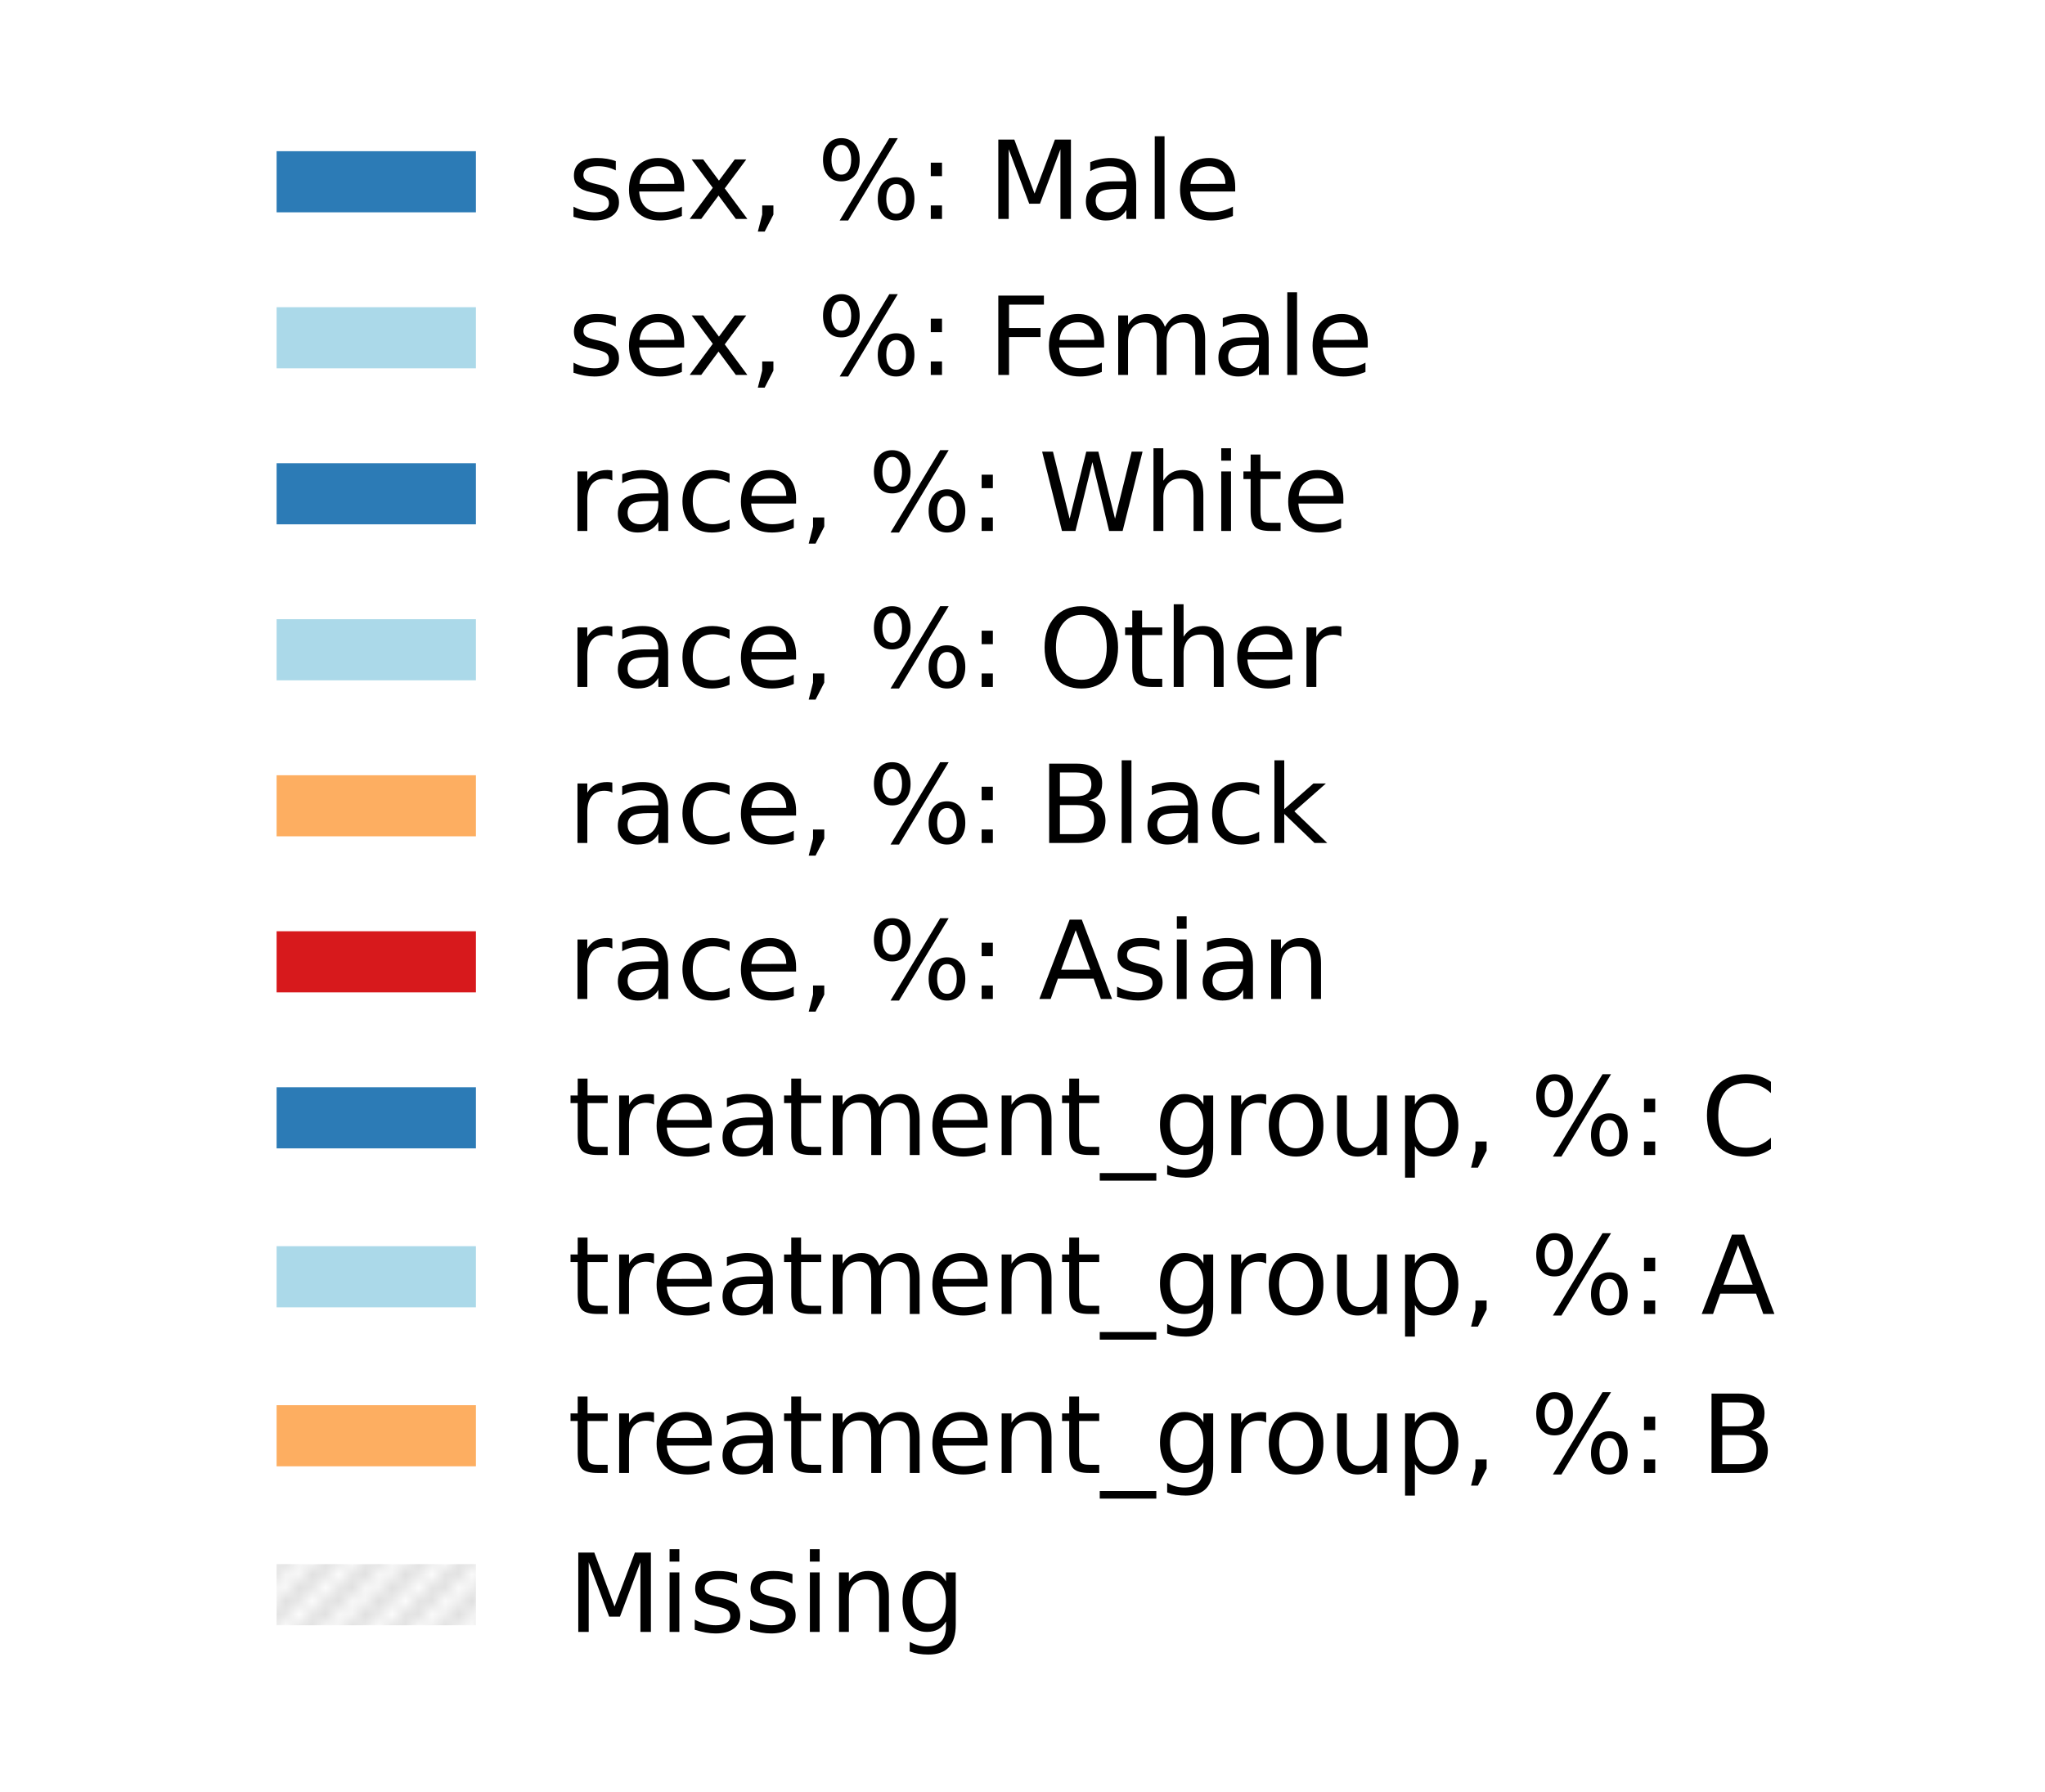 <?xml version="1.0" encoding="utf-8" standalone="no"?>
<!DOCTYPE svg PUBLIC "-//W3C//DTD SVG 1.1//EN"
  "http://www.w3.org/Graphics/SVG/1.1/DTD/svg11.dtd">
<svg xmlns:xlink="http://www.w3.org/1999/xlink" width="153.9pt" height="134.893pt" viewBox="0 0 153.9 134.893" xmlns="http://www.w3.org/2000/svg" version="1.1">
 <defs>
  <style type="text/css">*{stroke-linejoin: round; stroke-linecap: butt}</style>
 </defs>
 <g id="figure_1">
  <g id="patch_1">
   <path d="M 0 134.893 
L 153.9 134.893 
L 153.9 0 
L 0 0 
z
" style="fill: #ffffff"/>
  </g>
  <g id="axes_1">
   <g id="legend_1">
    <g id="patch_2">
     <path d="M 20.316 16.479 
L 36.316 16.479 
L 36.316 10.879 
L 20.316 10.879 
z
" style="fill: #2c7bb6; stroke: #ffffff; stroke-linejoin: miter"/>
    </g>
    <g id="text_1">
     <!-- sex, %: Male -->
     <g transform="translate(42.716 16.479) scale(0.08 -0.08)">
      <defs>
       <path id="DejaVuSans-73" d="M 2834 3397 
L 2834 2853 
Q 2591 2978 2328 3040 
Q 2066 3103 1784 3103 
Q 1356 3103 1142 2972 
Q 928 2841 928 2578 
Q 928 2378 1081 2264 
Q 1234 2150 1697 2047 
L 1894 2003 
Q 2506 1872 2764 1633 
Q 3022 1394 3022 966 
Q 3022 478 2636 193 
Q 2250 -91 1575 -91 
Q 1294 -91 989 -36 
Q 684 19 347 128 
L 347 722 
Q 666 556 975 473 
Q 1284 391 1588 391 
Q 1994 391 2212 530 
Q 2431 669 2431 922 
Q 2431 1156 2273 1281 
Q 2116 1406 1581 1522 
L 1381 1569 
Q 847 1681 609 1914 
Q 372 2147 372 2553 
Q 372 3047 722 3315 
Q 1072 3584 1716 3584 
Q 2034 3584 2315 3537 
Q 2597 3491 2834 3397 
z
" transform="scale(0.016)"/>
       <path id="DejaVuSans-65" d="M 3597 1894 
L 3597 1613 
L 953 1613 
Q 991 1019 1311 708 
Q 1631 397 2203 397 
Q 2534 397 2845 478 
Q 3156 559 3463 722 
L 3463 178 
Q 3153 47 2828 -22 
Q 2503 -91 2169 -91 
Q 1331 -91 842 396 
Q 353 884 353 1716 
Q 353 2575 817 3079 
Q 1281 3584 2069 3584 
Q 2775 3584 3186 3129 
Q 3597 2675 3597 1894 
z
M 3022 2063 
Q 3016 2534 2758 2815 
Q 2500 3097 2075 3097 
Q 1594 3097 1305 2825 
Q 1016 2553 972 2059 
L 3022 2063 
z
" transform="scale(0.016)"/>
       <path id="DejaVuSans-78" d="M 3513 3500 
L 2247 1797 
L 3578 0 
L 2900 0 
L 1881 1375 
L 863 0 
L 184 0 
L 1544 1831 
L 300 3500 
L 978 3500 
L 1906 2253 
L 2834 3500 
L 3513 3500 
z
" transform="scale(0.016)"/>
       <path id="DejaVuSans-2c" d="M 750 794 
L 1409 794 
L 1409 256 
L 897 -744 
L 494 -744 
L 750 256 
L 750 794 
z
" transform="scale(0.016)"/>
       <path id="DejaVuSans-20" transform="scale(0.016)"/>
       <path id="DejaVuSans-25" d="M 4653 2053 
Q 4381 2053 4226 1822 
Q 4072 1591 4072 1178 
Q 4072 772 4226 539 
Q 4381 306 4653 306 
Q 4919 306 5073 539 
Q 5228 772 5228 1178 
Q 5228 1588 5073 1820 
Q 4919 2053 4653 2053 
z
M 4653 2450 
Q 5147 2450 5437 2106 
Q 5728 1763 5728 1178 
Q 5728 594 5436 251 
Q 5144 -91 4653 -91 
Q 4153 -91 3862 251 
Q 3572 594 3572 1178 
Q 3572 1766 3864 2108 
Q 4156 2450 4653 2450 
z
M 1428 4353 
Q 1159 4353 1004 4120 
Q 850 3888 850 3481 
Q 850 3069 1003 2837 
Q 1156 2606 1428 2606 
Q 1700 2606 1854 2837 
Q 2009 3069 2009 3481 
Q 2009 3884 1853 4118 
Q 1697 4353 1428 4353 
z
M 4250 4750 
L 4750 4750 
L 1831 -91 
L 1331 -91 
L 4250 4750 
z
M 1428 4750 
Q 1922 4750 2215 4408 
Q 2509 4066 2509 3481 
Q 2509 2891 2217 2550 
Q 1925 2209 1428 2209 
Q 931 2209 642 2551 
Q 353 2894 353 3481 
Q 353 4063 643 4406 
Q 934 4750 1428 4750 
z
" transform="scale(0.016)"/>
       <path id="DejaVuSans-3a" d="M 750 794 
L 1409 794 
L 1409 0 
L 750 0 
L 750 794 
z
M 750 3309 
L 1409 3309 
L 1409 2516 
L 750 2516 
L 750 3309 
z
" transform="scale(0.016)"/>
       <path id="DejaVuSans-4d" d="M 628 4666 
L 1569 4666 
L 2759 1491 
L 3956 4666 
L 4897 4666 
L 4897 0 
L 4281 0 
L 4281 4097 
L 3078 897 
L 2444 897 
L 1241 4097 
L 1241 0 
L 628 0 
L 628 4666 
z
" transform="scale(0.016)"/>
       <path id="DejaVuSans-61" d="M 2194 1759 
Q 1497 1759 1228 1600 
Q 959 1441 959 1056 
Q 959 750 1161 570 
Q 1363 391 1709 391 
Q 2188 391 2477 730 
Q 2766 1069 2766 1631 
L 2766 1759 
L 2194 1759 
z
M 3341 1997 
L 3341 0 
L 2766 0 
L 2766 531 
Q 2569 213 2275 61 
Q 1981 -91 1556 -91 
Q 1019 -91 701 211 
Q 384 513 384 1019 
Q 384 1609 779 1909 
Q 1175 2209 1959 2209 
L 2766 2209 
L 2766 2266 
Q 2766 2663 2505 2880 
Q 2244 3097 1772 3097 
Q 1472 3097 1187 3025 
Q 903 2953 641 2809 
L 641 3341 
Q 956 3463 1253 3523 
Q 1550 3584 1831 3584 
Q 2591 3584 2966 3190 
Q 3341 2797 3341 1997 
z
" transform="scale(0.016)"/>
       <path id="DejaVuSans-6c" d="M 603 4863 
L 1178 4863 
L 1178 0 
L 603 0 
L 603 4863 
z
" transform="scale(0.016)"/>
      </defs>
      <use xlink:href="#DejaVuSans-73"/>
      <use xlink:href="#DejaVuSans-65" transform="translate(52.1 0)"/>
      <use xlink:href="#DejaVuSans-78" transform="translate(111.873 0)"/>
      <use xlink:href="#DejaVuSans-2c" transform="translate(171.053 0)"/>
      <use xlink:href="#DejaVuSans-20" transform="translate(202.84 0)"/>
      <use xlink:href="#DejaVuSans-25" transform="translate(234.627 0)"/>
      <use xlink:href="#DejaVuSans-3a" transform="translate(329.646 0)"/>
      <use xlink:href="#DejaVuSans-20" transform="translate(363.338 0)"/>
      <use xlink:href="#DejaVuSans-4d" transform="translate(395.125 0)"/>
      <use xlink:href="#DejaVuSans-61" transform="translate(481.404 0)"/>
      <use xlink:href="#DejaVuSans-6c" transform="translate(542.684 0)"/>
      <use xlink:href="#DejaVuSans-65" transform="translate(570.467 0)"/>
     </g>
    </g>
    <g id="patch_3">
     <path d="M 20.316 28.221 
L 36.316 28.221 
L 36.316 22.621 
L 20.316 22.621 
z
" style="fill: #abd9e9; stroke: #ffffff; stroke-linejoin: miter"/>
    </g>
    <g id="text_2">
     <!-- sex, %: Female -->
     <g transform="translate(42.716 28.221) scale(0.08 -0.08)">
      <defs>
       <path id="DejaVuSans-46" d="M 628 4666 
L 3309 4666 
L 3309 4134 
L 1259 4134 
L 1259 2759 
L 3109 2759 
L 3109 2228 
L 1259 2228 
L 1259 0 
L 628 0 
L 628 4666 
z
" transform="scale(0.016)"/>
       <path id="DejaVuSans-6d" d="M 3328 2828 
Q 3544 3216 3844 3400 
Q 4144 3584 4550 3584 
Q 5097 3584 5394 3201 
Q 5691 2819 5691 2113 
L 5691 0 
L 5113 0 
L 5113 2094 
Q 5113 2597 4934 2840 
Q 4756 3084 4391 3084 
Q 3944 3084 3684 2787 
Q 3425 2491 3425 1978 
L 3425 0 
L 2847 0 
L 2847 2094 
Q 2847 2600 2669 2842 
Q 2491 3084 2119 3084 
Q 1678 3084 1418 2786 
Q 1159 2488 1159 1978 
L 1159 0 
L 581 0 
L 581 3500 
L 1159 3500 
L 1159 2956 
Q 1356 3278 1631 3431 
Q 1906 3584 2284 3584 
Q 2666 3584 2933 3390 
Q 3200 3197 3328 2828 
z
" transform="scale(0.016)"/>
      </defs>
      <use xlink:href="#DejaVuSans-73"/>
      <use xlink:href="#DejaVuSans-65" transform="translate(52.1 0)"/>
      <use xlink:href="#DejaVuSans-78" transform="translate(111.873 0)"/>
      <use xlink:href="#DejaVuSans-2c" transform="translate(171.053 0)"/>
      <use xlink:href="#DejaVuSans-20" transform="translate(202.84 0)"/>
      <use xlink:href="#DejaVuSans-25" transform="translate(234.627 0)"/>
      <use xlink:href="#DejaVuSans-3a" transform="translate(329.646 0)"/>
      <use xlink:href="#DejaVuSans-20" transform="translate(363.338 0)"/>
      <use xlink:href="#DejaVuSans-46" transform="translate(395.125 0)"/>
      <use xlink:href="#DejaVuSans-65" transform="translate(447.145 0)"/>
      <use xlink:href="#DejaVuSans-6d" transform="translate(508.668 0)"/>
      <use xlink:href="#DejaVuSans-61" transform="translate(606.08 0)"/>
      <use xlink:href="#DejaVuSans-6c" transform="translate(667.359 0)"/>
      <use xlink:href="#DejaVuSans-65" transform="translate(695.143 0)"/>
     </g>
    </g>
    <g id="patch_4">
     <path d="M 20.316 39.964 
L 36.316 39.964 
L 36.316 34.364 
L 20.316 34.364 
z
" style="fill: #2c7bb6; stroke: #ffffff; stroke-linejoin: miter"/>
    </g>
    <g id="text_3">
     <!-- race, %: White -->
     <g transform="translate(42.716 39.964) scale(0.08 -0.08)">
      <defs>
       <path id="DejaVuSans-72" d="M 2631 2963 
Q 2534 3019 2420 3045 
Q 2306 3072 2169 3072 
Q 1681 3072 1420 2755 
Q 1159 2438 1159 1844 
L 1159 0 
L 581 0 
L 581 3500 
L 1159 3500 
L 1159 2956 
Q 1341 3275 1631 3429 
Q 1922 3584 2338 3584 
Q 2397 3584 2469 3576 
Q 2541 3569 2628 3553 
L 2631 2963 
z
" transform="scale(0.016)"/>
       <path id="DejaVuSans-63" d="M 3122 3366 
L 3122 2828 
Q 2878 2963 2633 3030 
Q 2388 3097 2138 3097 
Q 1578 3097 1268 2742 
Q 959 2388 959 1747 
Q 959 1106 1268 751 
Q 1578 397 2138 397 
Q 2388 397 2633 464 
Q 2878 531 3122 666 
L 3122 134 
Q 2881 22 2623 -34 
Q 2366 -91 2075 -91 
Q 1284 -91 818 406 
Q 353 903 353 1747 
Q 353 2603 823 3093 
Q 1294 3584 2113 3584 
Q 2378 3584 2631 3529 
Q 2884 3475 3122 3366 
z
" transform="scale(0.016)"/>
       <path id="DejaVuSans-57" d="M 213 4666 
L 850 4666 
L 1831 722 
L 2809 4666 
L 3519 4666 
L 4500 722 
L 5478 4666 
L 6119 4666 
L 4947 0 
L 4153 0 
L 3169 4050 
L 2175 0 
L 1381 0 
L 213 4666 
z
" transform="scale(0.016)"/>
       <path id="DejaVuSans-68" d="M 3513 2113 
L 3513 0 
L 2938 0 
L 2938 2094 
Q 2938 2591 2744 2837 
Q 2550 3084 2163 3084 
Q 1697 3084 1428 2787 
Q 1159 2491 1159 1978 
L 1159 0 
L 581 0 
L 581 4863 
L 1159 4863 
L 1159 2956 
Q 1366 3272 1645 3428 
Q 1925 3584 2291 3584 
Q 2894 3584 3203 3211 
Q 3513 2838 3513 2113 
z
" transform="scale(0.016)"/>
       <path id="DejaVuSans-69" d="M 603 3500 
L 1178 3500 
L 1178 0 
L 603 0 
L 603 3500 
z
M 603 4863 
L 1178 4863 
L 1178 4134 
L 603 4134 
L 603 4863 
z
" transform="scale(0.016)"/>
       <path id="DejaVuSans-74" d="M 1172 4494 
L 1172 3500 
L 2356 3500 
L 2356 3053 
L 1172 3053 
L 1172 1153 
Q 1172 725 1289 603 
Q 1406 481 1766 481 
L 2356 481 
L 2356 0 
L 1766 0 
Q 1100 0 847 248 
Q 594 497 594 1153 
L 594 3053 
L 172 3053 
L 172 3500 
L 594 3500 
L 594 4494 
L 1172 4494 
z
" transform="scale(0.016)"/>
      </defs>
      <use xlink:href="#DejaVuSans-72"/>
      <use xlink:href="#DejaVuSans-61" transform="translate(41.113 0)"/>
      <use xlink:href="#DejaVuSans-63" transform="translate(102.393 0)"/>
      <use xlink:href="#DejaVuSans-65" transform="translate(157.373 0)"/>
      <use xlink:href="#DejaVuSans-2c" transform="translate(218.896 0)"/>
      <use xlink:href="#DejaVuSans-20" transform="translate(250.684 0)"/>
      <use xlink:href="#DejaVuSans-25" transform="translate(282.471 0)"/>
      <use xlink:href="#DejaVuSans-3a" transform="translate(377.49 0)"/>
      <use xlink:href="#DejaVuSans-20" transform="translate(411.182 0)"/>
      <use xlink:href="#DejaVuSans-57" transform="translate(442.969 0)"/>
      <use xlink:href="#DejaVuSans-68" transform="translate(541.846 0)"/>
      <use xlink:href="#DejaVuSans-69" transform="translate(605.225 0)"/>
      <use xlink:href="#DejaVuSans-74" transform="translate(633.008 0)"/>
      <use xlink:href="#DejaVuSans-65" transform="translate(672.217 0)"/>
     </g>
    </g>
    <g id="patch_5">
     <path d="M 20.316 51.706 
L 36.316 51.706 
L 36.316 46.106 
L 20.316 46.106 
z
" style="fill: #abd9e9; stroke: #ffffff; stroke-linejoin: miter"/>
    </g>
    <g id="text_4">
     <!-- race, %: Other -->
     <g transform="translate(42.716 51.706) scale(0.08 -0.08)">
      <defs>
       <path id="DejaVuSans-4f" d="M 2522 4238 
Q 1834 4238 1429 3725 
Q 1025 3213 1025 2328 
Q 1025 1447 1429 934 
Q 1834 422 2522 422 
Q 3209 422 3611 934 
Q 4013 1447 4013 2328 
Q 4013 3213 3611 3725 
Q 3209 4238 2522 4238 
z
M 2522 4750 
Q 3503 4750 4090 4092 
Q 4678 3434 4678 2328 
Q 4678 1225 4090 567 
Q 3503 -91 2522 -91 
Q 1538 -91 948 565 
Q 359 1222 359 2328 
Q 359 3434 948 4092 
Q 1538 4750 2522 4750 
z
" transform="scale(0.016)"/>
      </defs>
      <use xlink:href="#DejaVuSans-72"/>
      <use xlink:href="#DejaVuSans-61" transform="translate(41.113 0)"/>
      <use xlink:href="#DejaVuSans-63" transform="translate(102.393 0)"/>
      <use xlink:href="#DejaVuSans-65" transform="translate(157.373 0)"/>
      <use xlink:href="#DejaVuSans-2c" transform="translate(218.896 0)"/>
      <use xlink:href="#DejaVuSans-20" transform="translate(250.684 0)"/>
      <use xlink:href="#DejaVuSans-25" transform="translate(282.471 0)"/>
      <use xlink:href="#DejaVuSans-3a" transform="translate(377.49 0)"/>
      <use xlink:href="#DejaVuSans-20" transform="translate(411.182 0)"/>
      <use xlink:href="#DejaVuSans-4f" transform="translate(442.969 0)"/>
      <use xlink:href="#DejaVuSans-74" transform="translate(521.68 0)"/>
      <use xlink:href="#DejaVuSans-68" transform="translate(560.889 0)"/>
      <use xlink:href="#DejaVuSans-65" transform="translate(624.268 0)"/>
      <use xlink:href="#DejaVuSans-72" transform="translate(685.791 0)"/>
     </g>
    </g>
    <g id="patch_6">
     <path d="M 20.316 63.449 
L 36.316 63.449 
L 36.316 57.849 
L 20.316 57.849 
z
" style="fill: #fdae61; stroke: #ffffff; stroke-linejoin: miter"/>
    </g>
    <g id="text_5">
     <!-- race, %: Black -->
     <g transform="translate(42.716 63.449) scale(0.08 -0.08)">
      <defs>
       <path id="DejaVuSans-42" d="M 1259 2228 
L 1259 519 
L 2272 519 
Q 2781 519 3026 730 
Q 3272 941 3272 1375 
Q 3272 1813 3026 2020 
Q 2781 2228 2272 2228 
L 1259 2228 
z
M 1259 4147 
L 1259 2741 
L 2194 2741 
Q 2656 2741 2882 2914 
Q 3109 3088 3109 3444 
Q 3109 3797 2882 3972 
Q 2656 4147 2194 4147 
L 1259 4147 
z
M 628 4666 
L 2241 4666 
Q 2963 4666 3353 4366 
Q 3744 4066 3744 3513 
Q 3744 3084 3544 2831 
Q 3344 2578 2956 2516 
Q 3422 2416 3680 2098 
Q 3938 1781 3938 1306 
Q 3938 681 3513 340 
Q 3088 0 2303 0 
L 628 0 
L 628 4666 
z
" transform="scale(0.016)"/>
       <path id="DejaVuSans-6b" d="M 581 4863 
L 1159 4863 
L 1159 1991 
L 2875 3500 
L 3609 3500 
L 1753 1863 
L 3688 0 
L 2938 0 
L 1159 1709 
L 1159 0 
L 581 0 
L 581 4863 
z
" transform="scale(0.016)"/>
      </defs>
      <use xlink:href="#DejaVuSans-72"/>
      <use xlink:href="#DejaVuSans-61" transform="translate(41.113 0)"/>
      <use xlink:href="#DejaVuSans-63" transform="translate(102.393 0)"/>
      <use xlink:href="#DejaVuSans-65" transform="translate(157.373 0)"/>
      <use xlink:href="#DejaVuSans-2c" transform="translate(218.896 0)"/>
      <use xlink:href="#DejaVuSans-20" transform="translate(250.684 0)"/>
      <use xlink:href="#DejaVuSans-25" transform="translate(282.471 0)"/>
      <use xlink:href="#DejaVuSans-3a" transform="translate(377.49 0)"/>
      <use xlink:href="#DejaVuSans-20" transform="translate(411.182 0)"/>
      <use xlink:href="#DejaVuSans-42" transform="translate(442.969 0)"/>
      <use xlink:href="#DejaVuSans-6c" transform="translate(511.572 0)"/>
      <use xlink:href="#DejaVuSans-61" transform="translate(539.355 0)"/>
      <use xlink:href="#DejaVuSans-63" transform="translate(600.635 0)"/>
      <use xlink:href="#DejaVuSans-6b" transform="translate(655.615 0)"/>
     </g>
    </g>
    <g id="patch_7">
     <path d="M 20.316 75.191 
L 36.316 75.191 
L 36.316 69.591 
L 20.316 69.591 
z
" style="fill: #d7191c; stroke: #ffffff; stroke-linejoin: miter"/>
    </g>
    <g id="text_6">
     <!-- race, %: Asian -->
     <g transform="translate(42.716 75.191) scale(0.08 -0.08)">
      <defs>
       <path id="DejaVuSans-41" d="M 2188 4044 
L 1331 1722 
L 3047 1722 
L 2188 4044 
z
M 1831 4666 
L 2547 4666 
L 4325 0 
L 3669 0 
L 3244 1197 
L 1141 1197 
L 716 0 
L 50 0 
L 1831 4666 
z
" transform="scale(0.016)"/>
       <path id="DejaVuSans-6e" d="M 3513 2113 
L 3513 0 
L 2938 0 
L 2938 2094 
Q 2938 2591 2744 2837 
Q 2550 3084 2163 3084 
Q 1697 3084 1428 2787 
Q 1159 2491 1159 1978 
L 1159 0 
L 581 0 
L 581 3500 
L 1159 3500 
L 1159 2956 
Q 1366 3272 1645 3428 
Q 1925 3584 2291 3584 
Q 2894 3584 3203 3211 
Q 3513 2838 3513 2113 
z
" transform="scale(0.016)"/>
      </defs>
      <use xlink:href="#DejaVuSans-72"/>
      <use xlink:href="#DejaVuSans-61" transform="translate(41.113 0)"/>
      <use xlink:href="#DejaVuSans-63" transform="translate(102.393 0)"/>
      <use xlink:href="#DejaVuSans-65" transform="translate(157.373 0)"/>
      <use xlink:href="#DejaVuSans-2c" transform="translate(218.896 0)"/>
      <use xlink:href="#DejaVuSans-20" transform="translate(250.684 0)"/>
      <use xlink:href="#DejaVuSans-25" transform="translate(282.471 0)"/>
      <use xlink:href="#DejaVuSans-3a" transform="translate(377.49 0)"/>
      <use xlink:href="#DejaVuSans-20" transform="translate(411.182 0)"/>
      <use xlink:href="#DejaVuSans-41" transform="translate(442.969 0)"/>
      <use xlink:href="#DejaVuSans-73" transform="translate(511.377 0)"/>
      <use xlink:href="#DejaVuSans-69" transform="translate(563.477 0)"/>
      <use xlink:href="#DejaVuSans-61" transform="translate(591.26 0)"/>
      <use xlink:href="#DejaVuSans-6e" transform="translate(652.539 0)"/>
     </g>
    </g>
    <g id="patch_8">
     <path d="M 20.316 86.934 
L 36.316 86.934 
L 36.316 81.334 
L 20.316 81.334 
z
" style="fill: #2c7bb6; stroke: #ffffff; stroke-linejoin: miter"/>
    </g>
    <g id="text_7">
     <!-- treatment_group, %: C -->
     <g transform="translate(42.716 86.934) scale(0.08 -0.08)">
      <defs>
       <path id="DejaVuSans-5f" d="M 3263 -1063 
L 3263 -1509 
L -63 -1509 
L -63 -1063 
L 3263 -1063 
z
" transform="scale(0.016)"/>
       <path id="DejaVuSans-67" d="M 2906 1791 
Q 2906 2416 2648 2759 
Q 2391 3103 1925 3103 
Q 1463 3103 1205 2759 
Q 947 2416 947 1791 
Q 947 1169 1205 825 
Q 1463 481 1925 481 
Q 2391 481 2648 825 
Q 2906 1169 2906 1791 
z
M 3481 434 
Q 3481 -459 3084 -895 
Q 2688 -1331 1869 -1331 
Q 1566 -1331 1297 -1286 
Q 1028 -1241 775 -1147 
L 775 -588 
Q 1028 -725 1275 -790 
Q 1522 -856 1778 -856 
Q 2344 -856 2625 -561 
Q 2906 -266 2906 331 
L 2906 616 
Q 2728 306 2450 153 
Q 2172 0 1784 0 
Q 1141 0 747 490 
Q 353 981 353 1791 
Q 353 2603 747 3093 
Q 1141 3584 1784 3584 
Q 2172 3584 2450 3431 
Q 2728 3278 2906 2969 
L 2906 3500 
L 3481 3500 
L 3481 434 
z
" transform="scale(0.016)"/>
       <path id="DejaVuSans-6f" d="M 1959 3097 
Q 1497 3097 1228 2736 
Q 959 2375 959 1747 
Q 959 1119 1226 758 
Q 1494 397 1959 397 
Q 2419 397 2687 759 
Q 2956 1122 2956 1747 
Q 2956 2369 2687 2733 
Q 2419 3097 1959 3097 
z
M 1959 3584 
Q 2709 3584 3137 3096 
Q 3566 2609 3566 1747 
Q 3566 888 3137 398 
Q 2709 -91 1959 -91 
Q 1206 -91 779 398 
Q 353 888 353 1747 
Q 353 2609 779 3096 
Q 1206 3584 1959 3584 
z
" transform="scale(0.016)"/>
       <path id="DejaVuSans-75" d="M 544 1381 
L 544 3500 
L 1119 3500 
L 1119 1403 
Q 1119 906 1312 657 
Q 1506 409 1894 409 
Q 2359 409 2629 706 
Q 2900 1003 2900 1516 
L 2900 3500 
L 3475 3500 
L 3475 0 
L 2900 0 
L 2900 538 
Q 2691 219 2414 64 
Q 2138 -91 1772 -91 
Q 1169 -91 856 284 
Q 544 659 544 1381 
z
M 1991 3584 
L 1991 3584 
z
" transform="scale(0.016)"/>
       <path id="DejaVuSans-70" d="M 1159 525 
L 1159 -1331 
L 581 -1331 
L 581 3500 
L 1159 3500 
L 1159 2969 
Q 1341 3281 1617 3432 
Q 1894 3584 2278 3584 
Q 2916 3584 3314 3078 
Q 3713 2572 3713 1747 
Q 3713 922 3314 415 
Q 2916 -91 2278 -91 
Q 1894 -91 1617 61 
Q 1341 213 1159 525 
z
M 3116 1747 
Q 3116 2381 2855 2742 
Q 2594 3103 2138 3103 
Q 1681 3103 1420 2742 
Q 1159 2381 1159 1747 
Q 1159 1113 1420 752 
Q 1681 391 2138 391 
Q 2594 391 2855 752 
Q 3116 1113 3116 1747 
z
" transform="scale(0.016)"/>
       <path id="DejaVuSans-43" d="M 4122 4306 
L 4122 3641 
Q 3803 3938 3442 4084 
Q 3081 4231 2675 4231 
Q 1875 4231 1450 3742 
Q 1025 3253 1025 2328 
Q 1025 1406 1450 917 
Q 1875 428 2675 428 
Q 3081 428 3442 575 
Q 3803 722 4122 1019 
L 4122 359 
Q 3791 134 3420 21 
Q 3050 -91 2638 -91 
Q 1578 -91 968 557 
Q 359 1206 359 2328 
Q 359 3453 968 4101 
Q 1578 4750 2638 4750 
Q 3056 4750 3426 4639 
Q 3797 4528 4122 4306 
z
" transform="scale(0.016)"/>
      </defs>
      <use xlink:href="#DejaVuSans-74"/>
      <use xlink:href="#DejaVuSans-72" transform="translate(39.209 0)"/>
      <use xlink:href="#DejaVuSans-65" transform="translate(78.072 0)"/>
      <use xlink:href="#DejaVuSans-61" transform="translate(139.596 0)"/>
      <use xlink:href="#DejaVuSans-74" transform="translate(200.875 0)"/>
      <use xlink:href="#DejaVuSans-6d" transform="translate(240.084 0)"/>
      <use xlink:href="#DejaVuSans-65" transform="translate(337.496 0)"/>
      <use xlink:href="#DejaVuSans-6e" transform="translate(399.02 0)"/>
      <use xlink:href="#DejaVuSans-74" transform="translate(462.398 0)"/>
      <use xlink:href="#DejaVuSans-5f" transform="translate(501.607 0)"/>
      <use xlink:href="#DejaVuSans-67" transform="translate(551.607 0)"/>
      <use xlink:href="#DejaVuSans-72" transform="translate(615.084 0)"/>
      <use xlink:href="#DejaVuSans-6f" transform="translate(653.947 0)"/>
      <use xlink:href="#DejaVuSans-75" transform="translate(715.129 0)"/>
      <use xlink:href="#DejaVuSans-70" transform="translate(778.508 0)"/>
      <use xlink:href="#DejaVuSans-2c" transform="translate(841.984 0)"/>
      <use xlink:href="#DejaVuSans-20" transform="translate(873.771 0)"/>
      <use xlink:href="#DejaVuSans-25" transform="translate(905.559 0)"/>
      <use xlink:href="#DejaVuSans-3a" transform="translate(1000.578 0)"/>
      <use xlink:href="#DejaVuSans-20" transform="translate(1034.27 0)"/>
      <use xlink:href="#DejaVuSans-43" transform="translate(1066.057 0)"/>
     </g>
    </g>
    <g id="patch_9">
     <path d="M 20.316 98.899 
L 36.316 98.899 
L 36.316 93.299 
L 20.316 93.299 
z
" style="fill: #abd9e9; stroke: #ffffff; stroke-linejoin: miter"/>
    </g>
    <g id="text_8">
     <!-- treatment_group, %: A -->
     <g transform="translate(42.716 98.899) scale(0.08 -0.08)">
      <use xlink:href="#DejaVuSans-74"/>
      <use xlink:href="#DejaVuSans-72" transform="translate(39.209 0)"/>
      <use xlink:href="#DejaVuSans-65" transform="translate(78.072 0)"/>
      <use xlink:href="#DejaVuSans-61" transform="translate(139.596 0)"/>
      <use xlink:href="#DejaVuSans-74" transform="translate(200.875 0)"/>
      <use xlink:href="#DejaVuSans-6d" transform="translate(240.084 0)"/>
      <use xlink:href="#DejaVuSans-65" transform="translate(337.496 0)"/>
      <use xlink:href="#DejaVuSans-6e" transform="translate(399.02 0)"/>
      <use xlink:href="#DejaVuSans-74" transform="translate(462.398 0)"/>
      <use xlink:href="#DejaVuSans-5f" transform="translate(501.607 0)"/>
      <use xlink:href="#DejaVuSans-67" transform="translate(551.607 0)"/>
      <use xlink:href="#DejaVuSans-72" transform="translate(615.084 0)"/>
      <use xlink:href="#DejaVuSans-6f" transform="translate(653.947 0)"/>
      <use xlink:href="#DejaVuSans-75" transform="translate(715.129 0)"/>
      <use xlink:href="#DejaVuSans-70" transform="translate(778.508 0)"/>
      <use xlink:href="#DejaVuSans-2c" transform="translate(841.984 0)"/>
      <use xlink:href="#DejaVuSans-20" transform="translate(873.771 0)"/>
      <use xlink:href="#DejaVuSans-25" transform="translate(905.559 0)"/>
      <use xlink:href="#DejaVuSans-3a" transform="translate(1000.578 0)"/>
      <use xlink:href="#DejaVuSans-20" transform="translate(1034.27 0)"/>
      <use xlink:href="#DejaVuSans-41" transform="translate(1066.057 0)"/>
     </g>
    </g>
    <g id="patch_10">
     <path d="M 20.316 110.864 
L 36.316 110.864 
L 36.316 105.264 
L 20.316 105.264 
z
" style="fill: #fdae61; stroke: #ffffff; stroke-linejoin: miter"/>
    </g>
    <g id="text_9">
     <!-- treatment_group, %: B -->
     <g transform="translate(42.716 110.864) scale(0.08 -0.08)">
      <use xlink:href="#DejaVuSans-74"/>
      <use xlink:href="#DejaVuSans-72" transform="translate(39.209 0)"/>
      <use xlink:href="#DejaVuSans-65" transform="translate(78.072 0)"/>
      <use xlink:href="#DejaVuSans-61" transform="translate(139.596 0)"/>
      <use xlink:href="#DejaVuSans-74" transform="translate(200.875 0)"/>
      <use xlink:href="#DejaVuSans-6d" transform="translate(240.084 0)"/>
      <use xlink:href="#DejaVuSans-65" transform="translate(337.496 0)"/>
      <use xlink:href="#DejaVuSans-6e" transform="translate(399.02 0)"/>
      <use xlink:href="#DejaVuSans-74" transform="translate(462.398 0)"/>
      <use xlink:href="#DejaVuSans-5f" transform="translate(501.607 0)"/>
      <use xlink:href="#DejaVuSans-67" transform="translate(551.607 0)"/>
      <use xlink:href="#DejaVuSans-72" transform="translate(615.084 0)"/>
      <use xlink:href="#DejaVuSans-6f" transform="translate(653.947 0)"/>
      <use xlink:href="#DejaVuSans-75" transform="translate(715.129 0)"/>
      <use xlink:href="#DejaVuSans-70" transform="translate(778.508 0)"/>
      <use xlink:href="#DejaVuSans-2c" transform="translate(841.984 0)"/>
      <use xlink:href="#DejaVuSans-20" transform="translate(873.771 0)"/>
      <use xlink:href="#DejaVuSans-25" transform="translate(905.559 0)"/>
      <use xlink:href="#DejaVuSans-3a" transform="translate(1000.578 0)"/>
      <use xlink:href="#DejaVuSans-20" transform="translate(1034.27 0)"/>
      <use xlink:href="#DejaVuSans-42" transform="translate(1066.057 0)"/>
     </g>
    </g>
    <g id="patch_11">
     <path d="M 20.316 122.829 
L 36.316 122.829 
L 36.316 117.229 
L 20.316 117.229 
z
" style="fill: url(#hf8c596e5fb); stroke: #ffffff; stroke-linejoin: miter"/>
    </g>
    <g id="text_10">
     <!-- Missing -->
     <g transform="translate(42.716 122.829) scale(0.08 -0.08)">
      <use xlink:href="#DejaVuSans-4d"/>
      <use xlink:href="#DejaVuSans-69" transform="translate(86.279 0)"/>
      <use xlink:href="#DejaVuSans-73" transform="translate(114.062 0)"/>
      <use xlink:href="#DejaVuSans-73" transform="translate(166.162 0)"/>
      <use xlink:href="#DejaVuSans-69" transform="translate(218.262 0)"/>
      <use xlink:href="#DejaVuSans-6e" transform="translate(246.045 0)"/>
      <use xlink:href="#DejaVuSans-67" transform="translate(309.424 0)"/>
     </g>
    </g>
   </g>
  </g>
 </g>
 <defs>
  <pattern id="hf8c596e5fb" patternUnits="userSpaceOnUse" x="0" y="0" width="72" height="72">
   <rect x="0" y="0" width="73" height="73" fill="#e0e0e0"/>
   <path d="M -36 36 
L 36 -36 
M -34.286 37.714 
L 37.714 -34.286 
M -32.571 39.429 
L 39.429 -32.571 
M -30.857 41.143 
L 41.143 -30.857 
M -29.143 42.857 
L 42.857 -29.143 
M -27.429 44.571 
L 44.571 -27.429 
M -25.714 46.286 
L 46.286 -25.714 
M -24 48 
L 48 -24 
M -22.286 49.714 
L 49.714 -22.286 
M -20.571 51.429 
L 51.429 -20.571 
M -18.857 53.143 
L 53.143 -18.857 
M -17.143 54.857 
L 54.857 -17.143 
M -15.429 56.571 
L 56.571 -15.429 
M -13.714 58.286 
L 58.286 -13.714 
M -12 60 
L 60 -12 
M -10.286 61.714 
L 61.714 -10.286 
M -8.571 63.429 
L 63.429 -8.571 
M -6.857 65.143 
L 65.143 -6.857 
M -5.143 66.857 
L 66.857 -5.143 
M -3.429 68.571 
L 68.571 -3.429 
M -1.714 70.286 
L 70.286 -1.714 
M 0 72 
L 72 0 
M 1.714 73.714 
L 73.714 1.714 
M 3.429 75.429 
L 75.429 3.429 
M 5.143 77.143 
L 77.143 5.143 
M 6.857 78.857 
L 78.857 6.857 
M 8.571 80.571 
L 80.571 8.571 
M 10.286 82.286 
L 82.286 10.286 
M 12 84 
L 84 12 
M 13.714 85.714 
L 85.714 13.714 
M 15.429 87.429 
L 87.429 15.429 
M 17.143 89.143 
L 89.143 17.143 
M 18.857 90.857 
L 90.857 18.857 
M 20.571 92.571 
L 92.571 20.571 
M 22.286 94.286 
L 94.286 22.286 
M 24 96 
L 96 24 
M 25.714 97.714 
L 97.714 25.714 
M 27.429 99.429 
L 99.429 27.429 
M 29.143 101.143 
L 101.143 29.143 
M 30.857 102.857 
L 102.857 30.857 
M 32.571 104.571 
L 104.571 32.571 
M 34.286 106.286 
L 106.286 34.286 
M 36 108 
L 108 36 
" style="fill: #ffffff; stroke: #ffffff; stroke-width: 1.0; stroke-linecap: butt; stroke-linejoin: miter"/>
  </pattern>
 </defs>
</svg>

